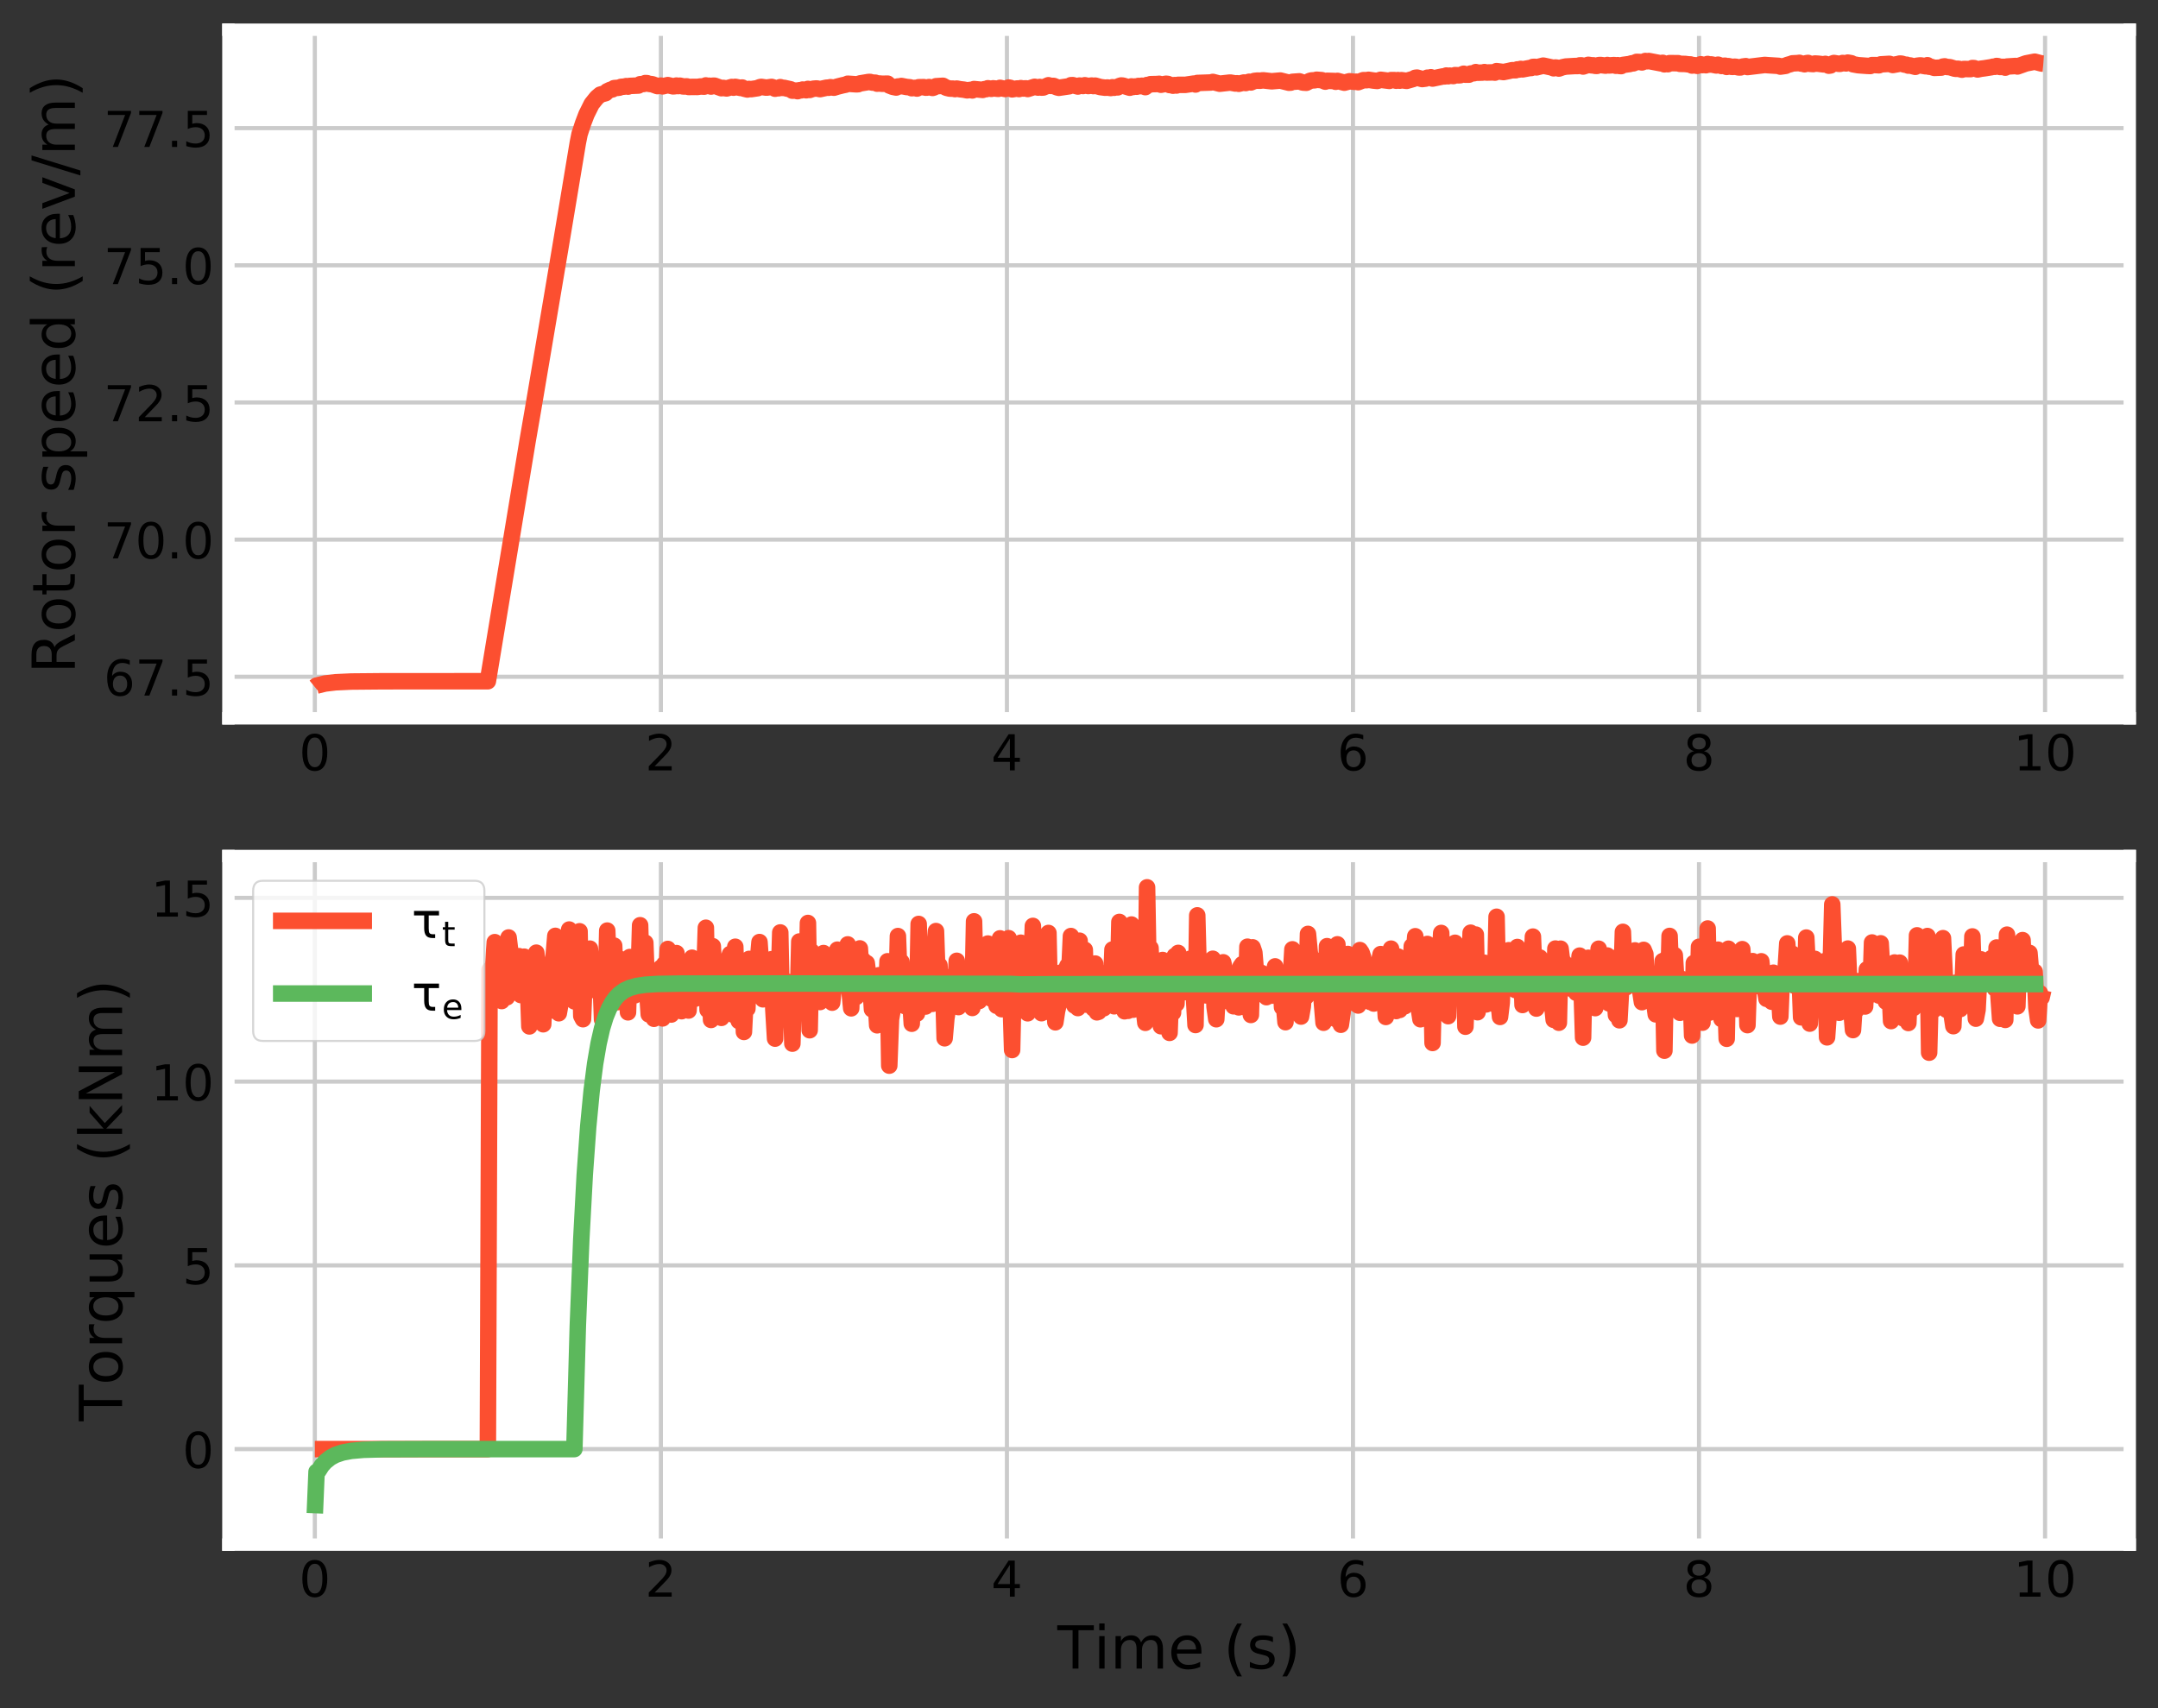 <?xml version="1.0" encoding="utf-8" standalone="no"?>
<!DOCTYPE svg PUBLIC "-//W3C//DTD SVG 1.1//EN"
  "http://www.w3.org/Graphics/SVG/1.1/DTD/svg11.dtd">
<!-- Created with matplotlib (http://matplotlib.org/) -->
<svg height="414pt" version="1.1" viewBox="0 0 523 414" width="523pt" xmlns="http://www.w3.org/2000/svg" xmlns:xlink="http://www.w3.org/1999/xlink">
 <rect x="0" y="0" width="523" height="414" fill="#333333" stroke="none"/>
 <defs>
  <style type="text/css">
*{stroke-linecap:butt;stroke-linejoin:round;}
  </style>
 </defs>
 <g id="figure_1">
  <g id="patch_1">
   <path d="M 0 414.65 
L 523.355 414.65 
L 523.355 0 
L 0 0 
z
" style="fill:none;opacity:0;"/>
  </g>
  <g id="axes_1">
   <g id="patch_2">
    <path d="M 55.355 174.109 
L 516.155 174.109 
L 516.155 7.2 
L 55.355 7.2 
z
" style="fill:#ffffff;"/>
   </g>
   <g id="matplotlib.axis_1">
    <g id="xtick_1">
     <g id="line2d_1">
      <path clip-path="url(#pa2545db511)" d="M 76.301 174.109 
L 76.301 7.2 
" style="fill:none;stroke:#cbcbcb;"/>
     </g>
     <g id="line2d_2"/>
     <g id="text_1">
      <!-- 0 -->
      <defs>
       <path d="M 31.781 66.406 
Q 24.172 66.406 20.328 58.906 
Q 16.5 51.422 16.5 36.375 
Q 16.5 21.391 20.328 13.891 
Q 24.172 6.391 31.781 6.391 
Q 39.453 6.391 43.281 13.891 
Q 47.125 21.391 47.125 36.375 
Q 47.125 51.422 43.281 58.906 
Q 39.453 66.406 31.781 66.406 
z
M 31.781 74.219 
Q 44.047 74.219 50.516 64.516 
Q 56.984 54.828 56.984 36.375 
Q 56.984 17.969 50.516 8.266 
Q 44.047 -1.422 31.781 -1.422 
Q 19.531 -1.422 13.062 8.266 
Q 6.594 17.969 6.594 36.375 
Q 6.594 54.828 13.062 64.516 
Q 19.531 74.219 31.781 74.219 
z
" id="DejaVuSans-30"/>
      </defs>
      <g transform="translate(72.483 186.727)scale(0.12 -0.12)">
       <use xlink:href="#DejaVuSans-30"/>
      </g>
     </g>
    </g>
    <g id="xtick_2">
     <g id="line2d_3">
      <path clip-path="url(#pa2545db511)" d="M 160.166 174.109 
L 160.166 7.2 
" style="fill:none;stroke:#cbcbcb;"/>
     </g>
     <g id="line2d_4"/>
     <g id="text_2">
      <!-- 2 -->
      <defs>
       <path d="M 19.188 8.297 
L 53.609 8.297 
L 53.609 0 
L 7.328 0 
L 7.328 8.297 
Q 12.938 14.109 22.625 23.891 
Q 32.328 33.688 34.812 36.531 
Q 39.547 41.844 41.422 45.531 
Q 43.312 49.219 43.312 52.781 
Q 43.312 58.594 39.234 62.25 
Q 35.156 65.922 28.609 65.922 
Q 23.969 65.922 18.812 64.312 
Q 13.672 62.703 7.812 59.422 
L 7.812 69.391 
Q 13.766 71.781 18.938 73 
Q 24.125 74.219 28.422 74.219 
Q 39.75 74.219 46.484 68.547 
Q 53.219 62.891 53.219 53.422 
Q 53.219 48.922 51.531 44.891 
Q 49.859 40.875 45.406 35.406 
Q 44.188 33.984 37.641 27.219 
Q 31.109 20.453 19.188 8.297 
z
" id="DejaVuSans-32"/>
      </defs>
      <g transform="translate(156.349 186.727)scale(0.12 -0.12)">
       <use xlink:href="#DejaVuSans-32"/>
      </g>
     </g>
    </g>
    <g id="xtick_3">
     <g id="line2d_5">
      <path clip-path="url(#pa2545db511)" d="M 244.032 174.109 
L 244.032 7.2 
" style="fill:none;stroke:#cbcbcb;"/>
     </g>
     <g id="line2d_6"/>
     <g id="text_3">
      <!-- 4 -->
      <defs>
       <path d="M 37.797 64.312 
L 12.891 25.391 
L 37.797 25.391 
z
M 35.203 72.906 
L 47.609 72.906 
L 47.609 25.391 
L 58.016 25.391 
L 58.016 17.188 
L 47.609 17.188 
L 47.609 0 
L 37.797 0 
L 37.797 17.188 
L 4.891 17.188 
L 4.891 26.703 
z
" id="DejaVuSans-34"/>
      </defs>
      <g transform="translate(240.215 186.727)scale(0.12 -0.12)">
       <use xlink:href="#DejaVuSans-34"/>
      </g>
     </g>
    </g>
    <g id="xtick_4">
     <g id="line2d_7">
      <path clip-path="url(#pa2545db511)" d="M 327.898 174.109 
L 327.898 7.2 
" style="fill:none;stroke:#cbcbcb;"/>
     </g>
     <g id="line2d_8"/>
     <g id="text_4">
      <!-- 6 -->
      <defs>
       <path d="M 33.016 40.375 
Q 26.375 40.375 22.484 35.828 
Q 18.609 31.297 18.609 23.391 
Q 18.609 15.531 22.484 10.953 
Q 26.375 6.391 33.016 6.391 
Q 39.656 6.391 43.531 10.953 
Q 47.406 15.531 47.406 23.391 
Q 47.406 31.297 43.531 35.828 
Q 39.656 40.375 33.016 40.375 
z
M 52.594 71.297 
L 52.594 62.312 
Q 48.875 64.062 45.094 64.984 
Q 41.312 65.922 37.594 65.922 
Q 27.828 65.922 22.672 59.328 
Q 17.531 52.734 16.797 39.406 
Q 19.672 43.656 24.016 45.922 
Q 28.375 48.188 33.594 48.188 
Q 44.578 48.188 50.953 41.516 
Q 57.328 34.859 57.328 23.391 
Q 57.328 12.156 50.688 5.359 
Q 44.047 -1.422 33.016 -1.422 
Q 20.359 -1.422 13.672 8.266 
Q 6.984 17.969 6.984 36.375 
Q 6.984 53.656 15.188 63.938 
Q 23.391 74.219 37.203 74.219 
Q 40.922 74.219 44.703 73.484 
Q 48.484 72.75 52.594 71.297 
z
" id="DejaVuSans-36"/>
      </defs>
      <g transform="translate(324.08 186.727)scale(0.12 -0.12)">
       <use xlink:href="#DejaVuSans-36"/>
      </g>
     </g>
    </g>
    <g id="xtick_5">
     <g id="line2d_9">
      <path clip-path="url(#pa2545db511)" d="M 411.763 174.109 
L 411.763 7.2 
" style="fill:none;stroke:#cbcbcb;"/>
     </g>
     <g id="line2d_10"/>
     <g id="text_5">
      <!-- 8 -->
      <defs>
       <path d="M 31.781 34.625 
Q 24.75 34.625 20.719 30.859 
Q 16.703 27.094 16.703 20.516 
Q 16.703 13.922 20.719 10.156 
Q 24.75 6.391 31.781 6.391 
Q 38.812 6.391 42.859 10.172 
Q 46.922 13.969 46.922 20.516 
Q 46.922 27.094 42.891 30.859 
Q 38.875 34.625 31.781 34.625 
z
M 21.922 38.812 
Q 15.578 40.375 12.031 44.719 
Q 8.5 49.078 8.5 55.328 
Q 8.5 64.062 14.719 69.141 
Q 20.953 74.219 31.781 74.219 
Q 42.672 74.219 48.875 69.141 
Q 55.078 64.062 55.078 55.328 
Q 55.078 49.078 51.531 44.719 
Q 48 40.375 41.703 38.812 
Q 48.828 37.156 52.797 32.312 
Q 56.781 27.484 56.781 20.516 
Q 56.781 9.906 50.312 4.234 
Q 43.844 -1.422 31.781 -1.422 
Q 19.734 -1.422 13.25 4.234 
Q 6.781 9.906 6.781 20.516 
Q 6.781 27.484 10.781 32.312 
Q 14.797 37.156 21.922 38.812 
z
M 18.312 54.391 
Q 18.312 48.734 21.844 45.562 
Q 25.391 42.391 31.781 42.391 
Q 38.141 42.391 41.719 45.562 
Q 45.312 48.734 45.312 54.391 
Q 45.312 60.062 41.719 63.234 
Q 38.141 66.406 31.781 66.406 
Q 25.391 66.406 21.844 63.234 
Q 18.312 60.062 18.312 54.391 
z
" id="DejaVuSans-38"/>
      </defs>
      <g transform="translate(407.946 186.727)scale(0.12 -0.12)">
       <use xlink:href="#DejaVuSans-38"/>
      </g>
     </g>
    </g>
    <g id="xtick_6">
     <g id="line2d_11">
      <path clip-path="url(#pa2545db511)" d="M 495.629 174.109 
L 495.629 7.2 
" style="fill:none;stroke:#cbcbcb;"/>
     </g>
     <g id="line2d_12"/>
     <g id="text_6">
      <!-- 10 -->
      <defs>
       <path d="M 12.406 8.297 
L 28.516 8.297 
L 28.516 63.922 
L 10.984 60.406 
L 10.984 69.391 
L 28.422 72.906 
L 38.281 72.906 
L 38.281 8.297 
L 54.391 8.297 
L 54.391 0 
L 12.406 0 
z
" id="DejaVuSans-31"/>
      </defs>
      <g transform="translate(487.994 186.727)scale(0.12 -0.12)">
       <use xlink:href="#DejaVuSans-31"/>
       <use x="63.623" xlink:href="#DejaVuSans-30"/>
      </g>
     </g>
    </g>
   </g>
   <g id="matplotlib.axis_2">
    <g id="ytick_1">
     <g id="line2d_13">
      <path clip-path="url(#pa2545db511)" d="M 55.355 164.044 
L 516.155 164.044 
" style="fill:none;stroke:#cbcbcb;"/>
     </g>
     <g id="line2d_14"/>
     <g id="text_7">
      <!-- 67.5 -->
      <defs>
       <path d="M 8.203 72.906 
L 55.078 72.906 
L 55.078 68.703 
L 28.609 0 
L 18.312 0 
L 43.219 64.594 
L 8.203 64.594 
z
" id="DejaVuSans-37"/>
       <path d="M 10.688 12.406 
L 21 12.406 
L 21 0 
L 10.688 0 
z
" id="DejaVuSans-2e"/>
       <path d="M 10.797 72.906 
L 49.516 72.906 
L 49.516 64.594 
L 19.828 64.594 
L 19.828 46.734 
Q 21.969 47.469 24.109 47.828 
Q 26.266 48.188 28.422 48.188 
Q 40.625 48.188 47.75 41.5 
Q 54.891 34.812 54.891 23.391 
Q 54.891 11.625 47.562 5.094 
Q 40.234 -1.422 26.906 -1.422 
Q 22.312 -1.422 17.547 -0.641 
Q 12.797 0.141 7.719 1.703 
L 7.719 11.625 
Q 12.109 9.234 16.797 8.062 
Q 21.484 6.891 26.703 6.891 
Q 35.156 6.891 40.078 11.328 
Q 45.016 15.766 45.016 23.391 
Q 45.016 31 40.078 35.438 
Q 35.156 39.891 26.703 39.891 
Q 22.75 39.891 18.812 39.016 
Q 14.891 38.141 10.797 36.281 
z
" id="DejaVuSans-35"/>
      </defs>
      <g transform="translate(25.137 168.604)scale(0.12 -0.12)">
       <use xlink:href="#DejaVuSans-36"/>
       <use x="63.623" xlink:href="#DejaVuSans-37"/>
       <use x="127.246" xlink:href="#DejaVuSans-2e"/>
       <use x="159.033" xlink:href="#DejaVuSans-35"/>
      </g>
     </g>
    </g>
    <g id="ytick_2">
     <g id="line2d_15">
      <path clip-path="url(#pa2545db511)" d="M 55.355 130.798 
L 516.155 130.798 
" style="fill:none;stroke:#cbcbcb;"/>
     </g>
     <g id="line2d_16"/>
     <g id="text_8">
      <!-- 70.0 -->
      <g transform="translate(25.137 135.357)scale(0.12 -0.12)">
       <use xlink:href="#DejaVuSans-37"/>
       <use x="63.623" xlink:href="#DejaVuSans-30"/>
       <use x="127.246" xlink:href="#DejaVuSans-2e"/>
       <use x="159.033" xlink:href="#DejaVuSans-30"/>
      </g>
     </g>
    </g>
    <g id="ytick_3">
     <g id="line2d_17">
      <path clip-path="url(#pa2545db511)" d="M 55.355 97.552 
L 516.155 97.552 
" style="fill:none;stroke:#cbcbcb;"/>
     </g>
     <g id="line2d_18"/>
     <g id="text_9">
      <!-- 72.5 -->
      <g transform="translate(25.137 102.111)scale(0.12 -0.12)">
       <use xlink:href="#DejaVuSans-37"/>
       <use x="63.623" xlink:href="#DejaVuSans-32"/>
       <use x="127.246" xlink:href="#DejaVuSans-2e"/>
       <use x="159.033" xlink:href="#DejaVuSans-35"/>
      </g>
     </g>
    </g>
    <g id="ytick_4">
     <g id="line2d_19">
      <path clip-path="url(#pa2545db511)" d="M 55.355 64.306 
L 516.155 64.306 
" style="fill:none;stroke:#cbcbcb;"/>
     </g>
     <g id="line2d_20"/>
     <g id="text_10">
      <!-- 75.0 -->
      <g transform="translate(25.137 68.865)scale(0.12 -0.12)">
       <use xlink:href="#DejaVuSans-37"/>
       <use x="63.623" xlink:href="#DejaVuSans-35"/>
       <use x="127.246" xlink:href="#DejaVuSans-2e"/>
       <use x="159.033" xlink:href="#DejaVuSans-30"/>
      </g>
     </g>
    </g>
    <g id="ytick_5">
     <g id="line2d_21">
      <path clip-path="url(#pa2545db511)" d="M 55.355 31.06 
L 516.155 31.06 
" style="fill:none;stroke:#cbcbcb;"/>
     </g>
     <g id="line2d_22"/>
     <g id="text_11">
      <!-- 77.5 -->
      <g transform="translate(25.137 35.619)scale(0.12 -0.12)">
       <use xlink:href="#DejaVuSans-37"/>
       <use x="63.623" xlink:href="#DejaVuSans-37"/>
       <use x="127.246" xlink:href="#DejaVuSans-2e"/>
       <use x="159.033" xlink:href="#DejaVuSans-35"/>
      </g>
     </g>
    </g>
    <g id="text_12">
     <!-- Rotor speed (rev/m) -->
     <defs>
      <path d="M 44.391 34.188 
Q 47.562 33.109 50.562 29.594 
Q 53.562 26.078 56.594 19.922 
L 66.609 0 
L 56 0 
L 46.688 18.703 
Q 43.062 26.031 39.672 28.422 
Q 36.281 30.812 30.422 30.812 
L 19.672 30.812 
L 19.672 0 
L 9.812 0 
L 9.812 72.906 
L 32.078 72.906 
Q 44.578 72.906 50.734 67.672 
Q 56.891 62.453 56.891 51.906 
Q 56.891 45.016 53.688 40.469 
Q 50.484 35.938 44.391 34.188 
z
M 19.672 64.797 
L 19.672 38.922 
L 32.078 38.922 
Q 39.203 38.922 42.844 42.219 
Q 46.484 45.516 46.484 51.906 
Q 46.484 58.297 42.844 61.547 
Q 39.203 64.797 32.078 64.797 
z
" id="DejaVuSans-52"/>
      <path d="M 30.609 48.391 
Q 23.391 48.391 19.188 42.75 
Q 14.984 37.109 14.984 27.297 
Q 14.984 17.484 19.156 11.844 
Q 23.344 6.203 30.609 6.203 
Q 37.797 6.203 41.984 11.859 
Q 46.188 17.531 46.188 27.297 
Q 46.188 37.016 41.984 42.703 
Q 37.797 48.391 30.609 48.391 
z
M 30.609 56 
Q 42.328 56 49.016 48.375 
Q 55.719 40.766 55.719 27.297 
Q 55.719 13.875 49.016 6.219 
Q 42.328 -1.422 30.609 -1.422 
Q 18.844 -1.422 12.172 6.219 
Q 5.516 13.875 5.516 27.297 
Q 5.516 40.766 12.172 48.375 
Q 18.844 56 30.609 56 
z
" id="DejaVuSans-6f"/>
      <path d="M 18.312 70.219 
L 18.312 54.688 
L 36.812 54.688 
L 36.812 47.703 
L 18.312 47.703 
L 18.312 18.016 
Q 18.312 11.328 20.141 9.422 
Q 21.969 7.516 27.594 7.516 
L 36.812 7.516 
L 36.812 0 
L 27.594 0 
Q 17.188 0 13.234 3.875 
Q 9.281 7.766 9.281 18.016 
L 9.281 47.703 
L 2.688 47.703 
L 2.688 54.688 
L 9.281 54.688 
L 9.281 70.219 
z
" id="DejaVuSans-74"/>
      <path d="M 41.109 46.297 
Q 39.594 47.172 37.812 47.578 
Q 36.031 48 33.891 48 
Q 26.266 48 22.188 43.047 
Q 18.109 38.094 18.109 28.812 
L 18.109 0 
L 9.078 0 
L 9.078 54.688 
L 18.109 54.688 
L 18.109 46.188 
Q 20.953 51.172 25.484 53.578 
Q 30.031 56 36.531 56 
Q 37.453 56 38.578 55.875 
Q 39.703 55.766 41.062 55.516 
z
" id="DejaVuSans-72"/>
      <path id="DejaVuSans-20"/>
      <path d="M 44.281 53.078 
L 44.281 44.578 
Q 40.484 46.531 36.375 47.5 
Q 32.281 48.484 27.875 48.484 
Q 21.188 48.484 17.844 46.438 
Q 14.5 44.391 14.5 40.281 
Q 14.5 37.156 16.891 35.375 
Q 19.281 33.594 26.516 31.984 
L 29.594 31.297 
Q 39.156 29.25 43.188 25.516 
Q 47.219 21.781 47.219 15.094 
Q 47.219 7.469 41.188 3.016 
Q 35.156 -1.422 24.609 -1.422 
Q 20.219 -1.422 15.453 -0.562 
Q 10.688 0.297 5.422 2 
L 5.422 11.281 
Q 10.406 8.688 15.234 7.391 
Q 20.062 6.109 24.812 6.109 
Q 31.156 6.109 34.562 8.281 
Q 37.984 10.453 37.984 14.406 
Q 37.984 18.062 35.516 20.016 
Q 33.062 21.969 24.703 23.781 
L 21.578 24.516 
Q 13.234 26.266 9.516 29.906 
Q 5.812 33.547 5.812 39.891 
Q 5.812 47.609 11.281 51.797 
Q 16.75 56 26.812 56 
Q 31.781 56 36.172 55.266 
Q 40.578 54.547 44.281 53.078 
z
" id="DejaVuSans-73"/>
      <path d="M 18.109 8.203 
L 18.109 -20.797 
L 9.078 -20.797 
L 9.078 54.688 
L 18.109 54.688 
L 18.109 46.391 
Q 20.953 51.266 25.266 53.625 
Q 29.594 56 35.594 56 
Q 45.562 56 51.781 48.094 
Q 58.016 40.188 58.016 27.297 
Q 58.016 14.406 51.781 6.484 
Q 45.562 -1.422 35.594 -1.422 
Q 29.594 -1.422 25.266 0.953 
Q 20.953 3.328 18.109 8.203 
z
M 48.688 27.297 
Q 48.688 37.203 44.609 42.844 
Q 40.531 48.484 33.406 48.484 
Q 26.266 48.484 22.188 42.844 
Q 18.109 37.203 18.109 27.297 
Q 18.109 17.391 22.188 11.75 
Q 26.266 6.109 33.406 6.109 
Q 40.531 6.109 44.609 11.75 
Q 48.688 17.391 48.688 27.297 
z
" id="DejaVuSans-70"/>
      <path d="M 56.203 29.594 
L 56.203 25.203 
L 14.891 25.203 
Q 15.484 15.922 20.484 11.062 
Q 25.484 6.203 34.422 6.203 
Q 39.594 6.203 44.453 7.469 
Q 49.312 8.734 54.109 11.281 
L 54.109 2.781 
Q 49.266 0.734 44.188 -0.344 
Q 39.109 -1.422 33.891 -1.422 
Q 20.797 -1.422 13.156 6.188 
Q 5.516 13.812 5.516 26.812 
Q 5.516 40.234 12.766 48.109 
Q 20.016 56 32.328 56 
Q 43.359 56 49.781 48.891 
Q 56.203 41.797 56.203 29.594 
z
M 47.219 32.234 
Q 47.125 39.594 43.094 43.984 
Q 39.062 48.391 32.422 48.391 
Q 24.906 48.391 20.391 44.141 
Q 15.875 39.891 15.188 32.172 
z
" id="DejaVuSans-65"/>
      <path d="M 45.406 46.391 
L 45.406 75.984 
L 54.391 75.984 
L 54.391 0 
L 45.406 0 
L 45.406 8.203 
Q 42.578 3.328 38.25 0.953 
Q 33.938 -1.422 27.875 -1.422 
Q 17.969 -1.422 11.734 6.484 
Q 5.516 14.406 5.516 27.297 
Q 5.516 40.188 11.734 48.094 
Q 17.969 56 27.875 56 
Q 33.938 56 38.25 53.625 
Q 42.578 51.266 45.406 46.391 
z
M 14.797 27.297 
Q 14.797 17.391 18.875 11.75 
Q 22.953 6.109 30.078 6.109 
Q 37.203 6.109 41.297 11.75 
Q 45.406 17.391 45.406 27.297 
Q 45.406 37.203 41.297 42.844 
Q 37.203 48.484 30.078 48.484 
Q 22.953 48.484 18.875 42.844 
Q 14.797 37.203 14.797 27.297 
z
" id="DejaVuSans-64"/>
      <path d="M 31 75.875 
Q 24.469 64.656 21.281 53.656 
Q 18.109 42.672 18.109 31.391 
Q 18.109 20.125 21.312 9.062 
Q 24.516 -2 31 -13.188 
L 23.188 -13.188 
Q 15.875 -1.703 12.234 9.375 
Q 8.594 20.453 8.594 31.391 
Q 8.594 42.281 12.203 53.312 
Q 15.828 64.359 23.188 75.875 
z
" id="DejaVuSans-28"/>
      <path d="M 2.984 54.688 
L 12.5 54.688 
L 29.594 8.797 
L 46.688 54.688 
L 56.203 54.688 
L 35.688 0 
L 23.484 0 
z
" id="DejaVuSans-76"/>
      <path d="M 25.391 72.906 
L 33.688 72.906 
L 8.297 -9.281 
L 0 -9.281 
z
" id="DejaVuSans-2f"/>
      <path d="M 52 44.188 
Q 55.375 50.25 60.062 53.125 
Q 64.75 56 71.094 56 
Q 79.641 56 84.281 50.016 
Q 88.922 44.047 88.922 33.016 
L 88.922 0 
L 79.891 0 
L 79.891 32.719 
Q 79.891 40.578 77.094 44.375 
Q 74.312 48.188 68.609 48.188 
Q 61.625 48.188 57.562 43.547 
Q 53.516 38.922 53.516 30.906 
L 53.516 0 
L 44.484 0 
L 44.484 32.719 
Q 44.484 40.625 41.703 44.406 
Q 38.922 48.188 33.109 48.188 
Q 26.219 48.188 22.156 43.531 
Q 18.109 38.875 18.109 30.906 
L 18.109 0 
L 9.078 0 
L 9.078 54.688 
L 18.109 54.688 
L 18.109 46.188 
Q 21.188 51.219 25.484 53.609 
Q 29.781 56 35.688 56 
Q 41.656 56 45.828 52.969 
Q 50 49.953 52 44.188 
z
" id="DejaVuSans-6d"/>
      <path d="M 8.016 75.875 
L 15.828 75.875 
Q 23.141 64.359 26.781 53.312 
Q 30.422 42.281 30.422 31.391 
Q 30.422 20.453 26.781 9.375 
Q 23.141 -1.703 15.828 -13.188 
L 8.016 -13.188 
Q 14.5 -2 17.703 9.062 
Q 20.906 20.125 20.906 31.391 
Q 20.906 42.672 17.703 53.656 
Q 14.5 64.656 8.016 75.875 
z
" id="DejaVuSans-29"/>
     </defs>
     <g transform="translate(18.142 163.282)rotate(-90)scale(0.144 -0.144)">
      <use xlink:href="#DejaVuSans-52"/>
      <use x="69.42" xlink:href="#DejaVuSans-6f"/>
      <use x="130.602" xlink:href="#DejaVuSans-74"/>
      <use x="169.811" xlink:href="#DejaVuSans-6f"/>
      <use x="230.992" xlink:href="#DejaVuSans-72"/>
      <use x="272.105" xlink:href="#DejaVuSans-20"/>
      <use x="303.893" xlink:href="#DejaVuSans-73"/>
      <use x="355.992" xlink:href="#DejaVuSans-70"/>
      <use x="419.469" xlink:href="#DejaVuSans-65"/>
      <use x="480.992" xlink:href="#DejaVuSans-65"/>
      <use x="542.516" xlink:href="#DejaVuSans-64"/>
      <use x="605.992" xlink:href="#DejaVuSans-20"/>
      <use x="637.779" xlink:href="#DejaVuSans-28"/>
      <use x="676.793" xlink:href="#DejaVuSans-72"/>
      <use x="717.875" xlink:href="#DejaVuSans-65"/>
      <use x="779.398" xlink:href="#DejaVuSans-76"/>
      <use x="838.578" xlink:href="#DejaVuSans-2f"/>
      <use x="872.27" xlink:href="#DejaVuSans-6d"/>
      <use x="969.682" xlink:href="#DejaVuSans-29"/>
     </g>
    </g>
   </g>
   <g id="line2d_23">
    <path clip-path="url(#pa2545db511)" d="M 76.301 166.522 
L 76.72 166.18 
L 78.817 165.675 
L 81.333 165.376 
L 85.107 165.202 
L 93.074 165.131 
L 118.234 165.125 
L 127.878 106.802 
L 129.136 99.523 
L 132.491 79.659 
L 133.749 72.231 
L 135.845 59.789 
L 140.039 34.612 
L 140.458 32.509 
L 141.297 29.932 
L 142.135 27.735 
L 143.393 25.207 
L 144.232 24.161 
L 144.651 23.646 
L 145.49 22.934 
L 146.748 22.589 
L 147.167 22.128 
L 148.006 21.733 
L 148.425 21.661 
L 148.845 21.359 
L 149.683 21.294 
L 150.103 21.242 
L 150.522 21.057 
L 151.36 20.99 
L 151.78 20.874 
L 152.199 20.996 
L 152.618 20.828 
L 154.715 20.736 
L 155.134 20.414 
L 155.973 20.358 
L 156.392 20.134 
L 156.812 20.159 
L 157.231 20.318 
L 158.07 20.42 
L 159.328 20.87 
L 160.166 20.749 
L 160.586 20.934 
L 161.844 20.63 
L 163.102 20.929 
L 163.521 20.904 
L 163.94 20.741 
L 164.36 20.867 
L 164.779 20.772 
L 165.618 20.965 
L 166.456 20.937 
L 166.876 21.081 
L 168.553 21.06 
L 168.972 21.081 
L 169.811 20.954 
L 170.65 21.002 
L 171.069 20.705 
L 171.488 20.846 
L 171.908 20.783 
L 172.327 20.978 
L 172.746 20.779 
L 173.166 20.771 
L 174.843 21.376 
L 175.262 21.308 
L 176.101 21.434 
L 177.359 21.084 
L 177.778 21.251 
L 178.198 21.055 
L 179.455 21.313 
L 179.875 21.221 
L 180.294 21.48 
L 181.133 21.688 
L 181.552 21.557 
L 181.971 21.617 
L 182.81 21.494 
L 183.649 21.369 
L 184.068 21.148 
L 184.487 21.059 
L 185.745 21.244 
L 187.003 21.066 
L 187.423 21.205 
L 187.842 21.499 
L 188.261 21.371 
L 188.681 21.398 
L 189.1 21.125 
L 189.519 21.304 
L 189.939 21.283 
L 191.616 21.655 
L 192.035 21.975 
L 192.874 21.953 
L 193.293 22.098 
L 193.713 21.874 
L 194.132 21.903 
L 194.551 21.708 
L 195.39 21.876 
L 195.809 21.553 
L 196.229 21.802 
L 197.067 21.511 
L 197.906 21.437 
L 198.745 21.602 
L 200.422 21.239 
L 200.841 21.265 
L 201.261 21.137 
L 202.099 21.257 
L 202.938 20.996 
L 204.196 20.678 
L 205.035 20.504 
L 205.454 20.296 
L 207.55 20.437 
L 207.97 20.411 
L 208.389 20.224 
L 209.647 20.015 
L 210.486 19.872 
L 210.905 19.871 
L 211.324 20.009 
L 212.163 20.054 
L 212.582 20.276 
L 213.002 20.232 
L 213.84 20.305 
L 215.098 20.277 
L 215.518 20.715 
L 216.356 21.044 
L 217.195 21.213 
L 217.614 20.96 
L 218.034 20.958 
L 218.453 20.842 
L 219.711 21.087 
L 220.55 21.165 
L 220.969 21.379 
L 221.808 21.301 
L 222.227 21.461 
L 222.646 21.143 
L 223.904 21.122 
L 224.324 21.245 
L 224.743 21.23 
L 225.162 21.1 
L 226.001 21.312 
L 226.42 21.18 
L 226.84 20.901 
L 228.517 20.797 
L 229.356 21.276 
L 230.194 21.478 
L 231.033 21.485 
L 231.452 21.596 
L 231.872 21.475 
L 232.71 21.636 
L 233.549 21.729 
L 234.388 21.893 
L 235.226 21.787 
L 235.646 21.917 
L 236.065 21.586 
L 238.161 21.794 
L 238.581 21.614 
L 239 21.608 
L 239.419 21.395 
L 240.258 21.535 
L 240.677 21.41 
L 241.935 21.535 
L 242.355 21.294 
L 243.193 21.479 
L 243.613 21.574 
L 244.032 21.455 
L 244.451 21.214 
L 244.871 21.304 
L 245.29 21.657 
L 246.548 21.445 
L 246.967 21.586 
L 247.387 21.364 
L 247.806 21.462 
L 248.645 21.418 
L 249.064 21.572 
L 250.741 21.042 
L 251.58 21.229 
L 251.999 21.078 
L 252.419 21.232 
L 252.838 21.212 
L 254.096 20.662 
L 254.515 20.813 
L 255.354 20.83 
L 256.193 21.175 
L 256.612 21.28 
L 259.128 20.91 
L 259.547 20.653 
L 259.967 20.635 
L 261.225 20.971 
L 261.644 20.739 
L 262.483 20.847 
L 262.902 20.664 
L 263.741 20.853 
L 264.579 20.736 
L 264.998 20.867 
L 265.418 20.757 
L 266.676 21.107 
L 267.934 21.271 
L 268.353 21.209 
L 269.192 21.334 
L 269.611 21.149 
L 270.03 21.268 
L 270.45 21.133 
L 270.869 21.182 
L 271.288 20.851 
L 271.708 20.721 
L 272.127 20.753 
L 273.804 21.26 
L 274.224 20.943 
L 274.643 21.079 
L 275.062 20.966 
L 275.482 21.021 
L 275.901 20.838 
L 276.32 20.894 
L 276.74 20.786 
L 277.578 21.118 
L 277.998 20.602 
L 278.417 20.599 
L 278.836 20.407 
L 280.514 20.366 
L 280.933 20.316 
L 281.352 20.54 
L 282.191 20.374 
L 282.61 20.301 
L 283.03 20.351 
L 283.449 20.611 
L 283.868 20.619 
L 284.288 20.771 
L 284.707 20.621 
L 285.126 20.726 
L 285.546 20.56 
L 287.223 20.571 
L 289.32 20.26 
L 289.739 20.478 
L 290.158 20.112 
L 293.513 19.996 
L 293.932 19.861 
L 295.609 20.292 
L 298.125 20.012 
L 298.964 20.152 
L 299.383 20.237 
L 299.803 20.186 
L 300.222 20.31 
L 301.48 20.002 
L 301.899 20.127 
L 302.738 19.819 
L 303.157 19.984 
L 303.996 19.619 
L 304.835 19.531 
L 305.254 19.584 
L 306.093 19.468 
L 308.189 19.704 
L 310.286 19.524 
L 312.383 20.052 
L 312.802 20.023 
L 313.221 19.837 
L 314.899 19.717 
L 315.737 20.01 
L 316.576 20.064 
L 317.415 19.626 
L 317.834 19.505 
L 318.673 19.453 
L 319.092 19.329 
L 320.35 19.43 
L 321.189 19.785 
L 321.608 19.583 
L 323.285 19.632 
L 323.704 19.818 
L 324.124 19.606 
L 325.801 20.044 
L 327.059 19.702 
L 328.317 19.835 
L 328.736 19.805 
L 329.156 19.919 
L 330.414 19.431 
L 331.252 19.442 
L 331.672 19.345 
L 332.93 19.534 
L 333.768 19.617 
L 334.607 19.34 
L 336.704 19.605 
L 337.123 19.416 
L 337.962 19.42 
L 338.381 19.564 
L 338.8 19.417 
L 339.22 19.555 
L 339.639 19.431 
L 340.897 19.599 
L 342.574 19.119 
L 342.994 18.864 
L 343.413 18.815 
L 344.671 19.159 
L 345.51 19.049 
L 345.929 18.835 
L 346.348 18.869 
L 346.768 18.727 
L 347.187 19.041 
L 349.703 18.52 
L 350.122 18.523 
L 350.541 18.309 
L 350.961 18.48 
L 351.38 18.333 
L 352.219 18.43 
L 352.638 18.21 
L 353.477 18.254 
L 353.896 18.23 
L 354.735 17.878 
L 355.154 18.105 
L 355.993 18.098 
L 356.412 17.824 
L 357.251 17.744 
L 357.67 17.48 
L 358.089 17.63 
L 359.347 17.592 
L 359.767 17.479 
L 360.186 17.587 
L 361.863 17.541 
L 362.283 17.604 
L 362.702 17.245 
L 364.379 17.464 
L 365.637 17.209 
L 366.476 17.012 
L 367.315 17.026 
L 367.734 16.829 
L 368.153 16.863 
L 368.573 16.703 
L 368.992 16.814 
L 370.669 16.499 
L 371.089 16.481 
L 371.508 16.228 
L 371.927 16.202 
L 372.347 16.333 
L 374.024 15.909 
L 376.121 16.361 
L 376.54 16.552 
L 376.959 16.362 
L 377.379 16.409 
L 377.798 16.615 
L 378.636 16.312 
L 379.475 16.131 
L 381.572 16.009 
L 382.41 16.002 
L 382.83 15.85 
L 383.249 15.839 
L 383.668 16.124 
L 384.926 15.715 
L 385.765 15.836 
L 386.184 15.839 
L 386.604 15.967 
L 387.023 15.972 
L 387.442 15.784 
L 387.862 15.754 
L 389.12 15.91 
L 389.539 15.758 
L 389.958 15.861 
L 391.216 15.775 
L 391.636 15.941 
L 392.055 15.796 
L 392.474 15.989 
L 392.894 16.018 
L 393.313 15.739 
L 394.99 15.512 
L 395.41 15.363 
L 395.829 15.353 
L 396.668 14.998 
L 397.506 15.033 
L 397.926 15.129 
L 398.764 14.787 
L 399.184 14.852 
L 399.603 14.79 
L 402.538 15.355 
L 402.958 15.232 
L 403.377 15.587 
L 403.796 15.453 
L 404.216 15.559 
L 404.635 15.302 
L 406.731 15.322 
L 407.151 15.475 
L 408.409 15.501 
L 409.247 15.609 
L 409.667 15.614 
L 410.086 15.888 
L 410.505 15.776 
L 411.344 15.958 
L 412.183 15.576 
L 412.602 15.782 
L 413.021 15.678 
L 413.441 15.807 
L 413.86 15.511 
L 414.279 15.663 
L 414.699 15.611 
L 415.957 15.865 
L 416.376 15.681 
L 417.215 15.995 
L 418.053 15.925 
L 418.473 16.216 
L 418.892 16.028 
L 419.731 16.219 
L 420.569 16.164 
L 421.408 16.354 
L 421.827 16.34 
L 422.247 16.154 
L 423.085 16.033 
L 423.505 16.251 
L 427.698 15.744 
L 428.537 15.808 
L 431.053 15.969 
L 431.472 16.142 
L 432.73 15.966 
L 433.149 15.749 
L 433.988 15.519 
L 434.407 15.358 
L 435.665 15.298 
L 436.084 15.232 
L 436.504 15.409 
L 436.923 15.433 
L 437.342 15.572 
L 437.762 15.324 
L 438.181 15.257 
L 438.6 15.468 
L 439.439 15.531 
L 439.858 15.397 
L 440.697 15.448 
L 441.955 15.608 
L 442.374 15.485 
L 443.213 15.924 
L 443.632 15.862 
L 444.052 15.437 
L 444.471 15.274 
L 445.729 15.485 
L 446.148 15.439 
L 446.568 15.27 
L 447.406 15.366 
L 447.826 15.177 
L 448.664 15.331 
L 449.084 15.577 
L 450.342 15.804 
L 452.438 15.96 
L 453.277 15.995 
L 453.696 15.773 
L 454.535 15.774 
L 455.374 15.82 
L 455.793 15.603 
L 457.051 15.527 
L 457.89 15.474 
L 458.728 15.756 
L 459.986 15.526 
L 460.406 15.411 
L 460.825 15.432 
L 461.664 15.68 
L 462.083 15.694 
L 462.502 15.902 
L 462.922 15.866 
L 464.179 16.197 
L 464.599 15.937 
L 465.437 15.845 
L 466.695 16.065 
L 467.115 15.809 
L 467.534 16.174 
L 467.953 16.19 
L 468.792 16.456 
L 470.469 16.387 
L 470.889 16.142 
L 471.308 16.084 
L 471.727 16.221 
L 472.566 16.287 
L 473.824 16.668 
L 474.663 16.676 
L 475.501 16.886 
L 475.921 16.729 
L 477.598 16.745 
L 478.017 16.491 
L 478.437 16.513 
L 479.275 16.834 
L 480.114 16.657 
L 480.953 16.552 
L 482.63 16.285 
L 483.049 16.167 
L 483.469 16.191 
L 483.888 15.996 
L 484.307 16.05 
L 484.727 16.235 
L 485.565 16.202 
L 485.985 16.393 
L 486.404 16.13 
L 488.501 15.993 
L 488.92 16.111 
L 491.017 15.365 
L 493.113 14.953 
L 494.79 15.393 
L 495.21 15.425 
L 495.21 15.425 
" style="fill:none;stroke:#fc4f30;stroke-width:4;"/>
   </g>
   <g id="patch_3">
    <path d="M 55.355 174.109 
L 55.355 7.2 
" style="fill:none;stroke:#ffffff;stroke-linecap:square;stroke-linejoin:miter;stroke-width:3;"/>
   </g>
   <g id="patch_4">
    <path d="M 516.155 174.109 
L 516.155 7.2 
" style="fill:none;stroke:#ffffff;stroke-linecap:square;stroke-linejoin:miter;stroke-width:3;"/>
   </g>
   <g id="patch_5">
    <path d="M 55.355 174.109 
L 516.155 174.109 
" style="fill:none;stroke:#ffffff;stroke-linecap:square;stroke-linejoin:miter;stroke-width:3;"/>
   </g>
   <g id="patch_6">
    <path d="M 55.355 7.2 
L 516.155 7.2 
" style="fill:none;stroke:#ffffff;stroke-linecap:square;stroke-linejoin:miter;stroke-width:3;"/>
   </g>
  </g>
  <g id="axes_2">
   <g id="patch_7">
    <path d="M 55.355 374.4 
L 516.155 374.4 
L 516.155 207.491 
L 55.355 207.491 
z
" style="fill:#ffffff;"/>
   </g>
   <g id="matplotlib.axis_3">
    <g id="xtick_7">
     <g id="line2d_24">
      <path clip-path="url(#pdad2385dd3)" d="M 76.301 374.4 
L 76.301 207.491 
" style="fill:none;stroke:#cbcbcb;"/>
     </g>
     <g id="line2d_25"/>
     <g id="text_13">
      <!-- 0 -->
      <g transform="translate(72.483 387.018)scale(0.12 -0.12)">
       <use xlink:href="#DejaVuSans-30"/>
      </g>
     </g>
    </g>
    <g id="xtick_8">
     <g id="line2d_26">
      <path clip-path="url(#pdad2385dd3)" d="M 160.166 374.4 
L 160.166 207.491 
" style="fill:none;stroke:#cbcbcb;"/>
     </g>
     <g id="line2d_27"/>
     <g id="text_14">
      <!-- 2 -->
      <g transform="translate(156.349 387.018)scale(0.12 -0.12)">
       <use xlink:href="#DejaVuSans-32"/>
      </g>
     </g>
    </g>
    <g id="xtick_9">
     <g id="line2d_28">
      <path clip-path="url(#pdad2385dd3)" d="M 244.032 374.4 
L 244.032 207.491 
" style="fill:none;stroke:#cbcbcb;"/>
     </g>
     <g id="line2d_29"/>
     <g id="text_15">
      <!-- 4 -->
      <g transform="translate(240.215 387.018)scale(0.12 -0.12)">
       <use xlink:href="#DejaVuSans-34"/>
      </g>
     </g>
    </g>
    <g id="xtick_10">
     <g id="line2d_30">
      <path clip-path="url(#pdad2385dd3)" d="M 327.898 374.4 
L 327.898 207.491 
" style="fill:none;stroke:#cbcbcb;"/>
     </g>
     <g id="line2d_31"/>
     <g id="text_16">
      <!-- 6 -->
      <g transform="translate(324.08 387.018)scale(0.12 -0.12)">
       <use xlink:href="#DejaVuSans-36"/>
      </g>
     </g>
    </g>
    <g id="xtick_11">
     <g id="line2d_32">
      <path clip-path="url(#pdad2385dd3)" d="M 411.763 374.4 
L 411.763 207.491 
" style="fill:none;stroke:#cbcbcb;"/>
     </g>
     <g id="line2d_33"/>
     <g id="text_17">
      <!-- 8 -->
      <g transform="translate(407.946 387.018)scale(0.12 -0.12)">
       <use xlink:href="#DejaVuSans-38"/>
      </g>
     </g>
    </g>
    <g id="xtick_12">
     <g id="line2d_34">
      <path clip-path="url(#pdad2385dd3)" d="M 495.629 374.4 
L 495.629 207.491 
" style="fill:none;stroke:#cbcbcb;"/>
     </g>
     <g id="line2d_35"/>
     <g id="text_18">
      <!-- 10 -->
      <g transform="translate(487.994 387.018)scale(0.12 -0.12)">
       <use xlink:href="#DejaVuSans-31"/>
       <use x="63.623" xlink:href="#DejaVuSans-30"/>
      </g>
     </g>
    </g>
    <g id="text_19">
     <!-- Time (s) -->
     <defs>
      <path d="M -0.297 72.906 
L 61.375 72.906 
L 61.375 64.594 
L 35.5 64.594 
L 35.5 0 
L 25.594 0 
L 25.594 64.594 
L -0.297 64.594 
z
" id="DejaVuSans-54"/>
      <path d="M 9.422 54.688 
L 18.406 54.688 
L 18.406 0 
L 9.422 0 
z
M 9.422 75.984 
L 18.406 75.984 
L 18.406 64.594 
L 9.422 64.594 
z
" id="DejaVuSans-69"/>
     </defs>
     <g transform="translate(256.26 404.455)scale(0.144 -0.144)">
      <use xlink:href="#DejaVuSans-54"/>
      <use x="61.037" xlink:href="#DejaVuSans-69"/>
      <use x="88.82" xlink:href="#DejaVuSans-6d"/>
      <use x="186.232" xlink:href="#DejaVuSans-65"/>
      <use x="247.756" xlink:href="#DejaVuSans-20"/>
      <use x="279.543" xlink:href="#DejaVuSans-28"/>
      <use x="318.557" xlink:href="#DejaVuSans-73"/>
      <use x="370.656" xlink:href="#DejaVuSans-29"/>
     </g>
    </g>
   </g>
   <g id="matplotlib.axis_4">
    <g id="ytick_6">
     <g id="line2d_36">
      <path clip-path="url(#pdad2385dd3)" d="M 55.355 351.25 
L 516.155 351.25 
" style="fill:none;stroke:#cbcbcb;"/>
     </g>
     <g id="line2d_37"/>
     <g id="text_20">
      <!-- 0 -->
      <g transform="translate(44.22 355.809)scale(0.12 -0.12)">
       <use xlink:href="#DejaVuSans-30"/>
      </g>
     </g>
    </g>
    <g id="ytick_7">
     <g id="line2d_38">
      <path clip-path="url(#pdad2385dd3)" d="M 55.355 306.71 
L 516.155 306.71 
" style="fill:none;stroke:#cbcbcb;"/>
     </g>
     <g id="line2d_39"/>
     <g id="text_21">
      <!-- 5 -->
      <g transform="translate(44.22 311.269)scale(0.12 -0.12)">
       <use xlink:href="#DejaVuSans-35"/>
      </g>
     </g>
    </g>
    <g id="ytick_8">
     <g id="line2d_40">
      <path clip-path="url(#pdad2385dd3)" d="M 55.355 262.169 
L 516.155 262.169 
" style="fill:none;stroke:#cbcbcb;"/>
     </g>
     <g id="line2d_41"/>
     <g id="text_22">
      <!-- 10 -->
      <g transform="translate(36.585 266.728)scale(0.12 -0.12)">
       <use xlink:href="#DejaVuSans-31"/>
       <use x="63.623" xlink:href="#DejaVuSans-30"/>
      </g>
     </g>
    </g>
    <g id="ytick_9">
     <g id="line2d_42">
      <path clip-path="url(#pdad2385dd3)" d="M 55.355 217.629 
L 516.155 217.629 
" style="fill:none;stroke:#cbcbcb;"/>
     </g>
     <g id="line2d_43"/>
     <g id="text_23">
      <!-- 15 -->
      <g transform="translate(36.585 222.188)scale(0.12 -0.12)">
       <use xlink:href="#DejaVuSans-31"/>
       <use x="63.623" xlink:href="#DejaVuSans-35"/>
      </g>
     </g>
    </g>
    <g id="text_24">
     <!-- Torques (kNm) -->
     <defs>
      <path d="M 14.797 27.297 
Q 14.797 17.391 18.875 11.75 
Q 22.953 6.109 30.078 6.109 
Q 37.203 6.109 41.297 11.75 
Q 45.406 17.391 45.406 27.297 
Q 45.406 37.203 41.297 42.844 
Q 37.203 48.484 30.078 48.484 
Q 22.953 48.484 18.875 42.844 
Q 14.797 37.203 14.797 27.297 
z
M 45.406 8.203 
Q 42.578 3.328 38.25 0.953 
Q 33.938 -1.422 27.875 -1.422 
Q 17.969 -1.422 11.734 6.484 
Q 5.516 14.406 5.516 27.297 
Q 5.516 40.188 11.734 48.094 
Q 17.969 56 27.875 56 
Q 33.938 56 38.25 53.625 
Q 42.578 51.266 45.406 46.391 
L 45.406 54.688 
L 54.391 54.688 
L 54.391 -20.797 
L 45.406 -20.797 
z
" id="DejaVuSans-71"/>
      <path d="M 8.5 21.578 
L 8.5 54.688 
L 17.484 54.688 
L 17.484 21.922 
Q 17.484 14.156 20.5 10.266 
Q 23.531 6.391 29.594 6.391 
Q 36.859 6.391 41.078 11.031 
Q 45.312 15.672 45.312 23.688 
L 45.312 54.688 
L 54.297 54.688 
L 54.297 0 
L 45.312 0 
L 45.312 8.406 
Q 42.047 3.422 37.719 1 
Q 33.406 -1.422 27.688 -1.422 
Q 18.266 -1.422 13.375 4.438 
Q 8.5 10.297 8.5 21.578 
z
M 31.109 56 
z
" id="DejaVuSans-75"/>
      <path d="M 9.078 75.984 
L 18.109 75.984 
L 18.109 31.109 
L 44.922 54.688 
L 56.391 54.688 
L 27.391 29.109 
L 57.625 0 
L 45.906 0 
L 18.109 26.703 
L 18.109 0 
L 9.078 0 
z
" id="DejaVuSans-6b"/>
      <path d="M 9.812 72.906 
L 23.094 72.906 
L 55.422 11.922 
L 55.422 72.906 
L 64.984 72.906 
L 64.984 0 
L 51.703 0 
L 19.391 60.984 
L 19.391 0 
L 9.812 0 
z
" id="DejaVuSans-4e"/>
     </defs>
     <g transform="translate(29.59 344.479)rotate(-90)scale(0.144 -0.144)">
      <use xlink:href="#DejaVuSans-54"/>
      <use x="60.818" xlink:href="#DejaVuSans-6f"/>
      <use x="122" xlink:href="#DejaVuSans-72"/>
      <use x="163.098" xlink:href="#DejaVuSans-71"/>
      <use x="226.574" xlink:href="#DejaVuSans-75"/>
      <use x="289.953" xlink:href="#DejaVuSans-65"/>
      <use x="351.477" xlink:href="#DejaVuSans-73"/>
      <use x="403.576" xlink:href="#DejaVuSans-20"/>
      <use x="435.363" xlink:href="#DejaVuSans-28"/>
      <use x="474.377" xlink:href="#DejaVuSans-6b"/>
      <use x="532.287" xlink:href="#DejaVuSans-4e"/>
      <use x="607.092" xlink:href="#DejaVuSans-6d"/>
      <use x="704.504" xlink:href="#DejaVuSans-29"/>
     </g>
    </g>
   </g>
   <g id="line2d_44">
    <path clip-path="url(#pdad2385dd3)" d="M 76.301 351.25 
L 118.234 351.25 
L 118.653 235.044 
L 119.072 240.659 
L 119.911 228.369 
L 120.33 229.465 
L 120.75 241.013 
L 121.169 230.886 
L 121.588 242.646 
L 122.427 237.894 
L 122.846 241.736 
L 123.265 227.237 
L 123.685 230.745 
L 124.104 238.597 
L 124.523 233.024 
L 124.943 239.315 
L 125.362 239.09 
L 125.781 231.765 
L 126.201 241.192 
L 126.62 241.047 
L 127.039 231.89 
L 127.459 232.209 
L 127.878 236.938 
L 128.297 248.798 
L 128.717 238.359 
L 129.136 235.48 
L 129.555 235.315 
L 129.975 230.919 
L 130.394 234.691 
L 130.813 240.85 
L 131.233 239.946 
L 131.652 248.274 
L 132.071 238.49 
L 132.491 237.948 
L 132.91 245.127 
L 133.329 235.921 
L 133.749 234.806 
L 134.168 231.772 
L 134.587 226.847 
L 135.007 242.803 
L 135.426 245.607 
L 135.845 243.255 
L 136.265 235.3 
L 136.684 237.659 
L 137.103 236.791 
L 137.523 233.271 
L 137.942 225.314 
L 138.361 241.246 
L 138.781 230.952 
L 139.2 242.731 
L 139.619 235.061 
L 140.039 231.899 
L 140.458 225.734 
L 140.877 246.255 
L 141.297 247.046 
L 141.716 236.722 
L 142.135 240.171 
L 142.555 240.2 
L 142.974 229.944 
L 143.393 234.92 
L 144.232 240.057 
L 144.651 234.432 
L 145.071 239.928 
L 145.49 235.794 
L 145.909 247.132 
L 146.329 242.366 
L 146.748 242.845 
L 147.167 225.567 
L 147.587 235.616 
L 148.006 236.384 
L 148.425 240.364 
L 148.845 229.21 
L 149.264 238.302 
L 149.683 242.914 
L 150.103 238.987 
L 150.522 232.511 
L 150.941 239.857 
L 151.36 237.99 
L 151.78 234.783 
L 152.199 245.384 
L 152.618 231.975 
L 153.038 238.237 
L 153.457 236.351 
L 153.876 241.254 
L 154.296 237.568 
L 154.715 238.492 
L 155.134 224.267 
L 155.554 239.945 
L 155.973 235.148 
L 156.392 228.508 
L 156.812 239.865 
L 157.231 245.881 
L 157.65 239.021 
L 158.489 246.946 
L 158.908 246.488 
L 159.328 242.662 
L 159.747 236.935 
L 160.166 234.559 
L 160.586 246.851 
L 161.005 233.665 
L 161.424 237.888 
L 161.844 230.018 
L 162.263 243.606 
L 162.682 245.916 
L 163.102 239.389 
L 163.521 237.274 
L 163.94 231.022 
L 164.36 244.132 
L 164.779 234.096 
L 165.198 245.107 
L 166.037 235.959 
L 166.456 239.593 
L 166.876 244.947 
L 167.295 237.073 
L 167.714 232.143 
L 168.134 241.365 
L 168.553 242.063 
L 168.972 239.368 
L 169.392 233.099 
L 170.23 241.49 
L 170.65 237.505 
L 171.069 224.875 
L 171.488 244.81 
L 171.908 235.561 
L 172.327 247.229 
L 172.746 229.351 
L 173.585 245.363 
L 174.004 244.71 
L 174.424 244.308 
L 174.843 246.725 
L 175.262 235.289 
L 175.682 240.862 
L 176.101 241.661 
L 176.52 232.425 
L 176.94 231.24 
L 177.359 235.605 
L 177.778 246.009 
L 178.198 229.482 
L 178.617 242.622 
L 179.036 247.484 
L 179.455 236.802 
L 179.875 234.24 
L 180.294 250.139 
L 180.713 241.747 
L 181.133 244.514 
L 181.552 232.43 
L 181.971 241.167 
L 182.391 233.98 
L 182.81 237.207 
L 183.229 237.655 
L 184.068 228.346 
L 184.487 234.372 
L 184.907 242.225 
L 185.326 240.547 
L 185.745 240.803 
L 186.165 236.565 
L 186.584 238.05 
L 187.003 232.498 
L 187.423 244.72 
L 187.842 251.759 
L 188.261 232.6 
L 188.681 239.586 
L 189.1 226.018 
L 189.519 246.542 
L 189.939 237.416 
L 190.358 243.362 
L 190.777 241.075 
L 191.197 246.047 
L 191.616 240.018 
L 192.035 252.975 
L 192.455 238.281 
L 192.874 237.497 
L 193.293 245 
L 193.713 228.212 
L 194.132 239.676 
L 194.551 229.537 
L 194.971 241.928 
L 195.39 242.507 
L 195.809 223.722 
L 196.229 249.721 
L 196.648 230.554 
L 197.067 232.988 
L 197.487 236.307 
L 197.906 237.11 
L 198.325 241.434 
L 198.745 242.884 
L 199.164 233.255 
L 199.583 231.014 
L 200.003 233.53 
L 200.422 239.268 
L 200.841 239.586 
L 201.261 232.553 
L 201.68 243.04 
L 202.519 234.685 
L 202.938 230.192 
L 203.357 232.478 
L 203.777 234.049 
L 204.196 234.234 
L 204.615 235.869 
L 205.035 232.999 
L 205.454 228.915 
L 205.873 240.173 
L 206.293 244.414 
L 206.712 233.243 
L 207.131 238.916 
L 207.55 241.644 
L 207.97 237.229 
L 208.389 229.884 
L 208.808 236.407 
L 209.228 232.762 
L 209.647 236.52 
L 210.066 233.434 
L 210.486 236.871 
L 210.905 238.323 
L 211.324 244.661 
L 211.744 237.516 
L 212.163 241.333 
L 212.582 248.526 
L 213.002 236.389 
L 213.421 242.514 
L 213.84 237.562 
L 214.26 238.381 
L 214.679 242.555 
L 215.098 233.002 
L 215.518 258.307 
L 215.937 247.085 
L 216.356 244.677 
L 216.776 241.117 
L 217.195 243.386 
L 217.614 226.893 
L 218.034 238.304 
L 218.453 233.114 
L 218.872 242.681 
L 219.292 243.865 
L 219.711 239.789 
L 220.13 238.714 
L 220.55 241.589 
L 220.969 248.147 
L 221.388 236.455 
L 221.808 236.772 
L 222.227 245.689 
L 222.646 223.958 
L 223.066 236.726 
L 223.485 237.612 
L 223.904 239.894 
L 224.324 243.976 
L 225.162 232.489 
L 225.582 243.137 
L 226.001 243.319 
L 226.42 232.392 
L 226.84 225.683 
L 227.259 238.195 
L 227.678 233.967 
L 228.098 240.243 
L 228.517 236.474 
L 228.936 251.675 
L 229.356 246.868 
L 230.194 241.654 
L 230.614 237.164 
L 231.033 239.939 
L 231.452 243.474 
L 231.872 232.891 
L 232.291 244.112 
L 232.71 240.015 
L 233.13 238.587 
L 233.549 242.435 
L 233.968 242.775 
L 234.388 241.44 
L 234.807 236.244 
L 235.226 235.749 
L 235.646 244.323 
L 236.065 223.32 
L 236.484 240.451 
L 236.903 242.602 
L 237.323 242.637 
L 237.742 235.904 
L 238.161 239.854 
L 238.581 230.219 
L 239 238.109 
L 239.419 228.707 
L 239.839 241.078 
L 240.258 242.096 
L 240.677 232.71 
L 241.516 243.795 
L 241.935 238.159 
L 242.355 227.452 
L 242.774 244.622 
L 243.193 240.571 
L 243.613 242.74 
L 244.032 232.972 
L 244.451 227.401 
L 245.29 254.519 
L 245.709 236.314 
L 246.129 239.535 
L 246.548 230.171 
L 246.967 244.974 
L 247.387 228.505 
L 247.806 243.078 
L 248.225 236.343 
L 248.645 238.855 
L 249.064 245.615 
L 249.483 231.232 
L 249.903 236.092 
L 250.322 224.429 
L 250.741 238.575 
L 251.58 244.148 
L 251.999 231.698 
L 252.419 245.591 
L 253.257 231.015 
L 253.677 233.545 
L 254.096 226.144 
L 254.515 245.437 
L 254.935 236.865 
L 255.354 241.013 
L 255.773 247.802 
L 256.193 245.025 
L 256.612 243.317 
L 257.031 235.765 
L 257.451 236.766 
L 257.87 236.869 
L 258.289 235.055 
L 258.709 234.069 
L 259.128 235.972 
L 259.547 226.887 
L 259.967 237.724 
L 260.386 243.731 
L 260.805 242.81 
L 261.225 244.347 
L 261.644 228.021 
L 262.063 240.327 
L 262.483 241.663 
L 262.902 230.219 
L 263.321 243.523 
L 263.741 242.134 
L 264.16 234.166 
L 264.579 237.621 
L 264.998 244.46 
L 265.418 233.559 
L 265.837 245.383 
L 266.256 245.25 
L 266.676 240.894 
L 267.095 241.997 
L 267.514 244.401 
L 267.934 236.687 
L 268.353 235.713 
L 268.772 241.879 
L 269.192 240.867 
L 269.611 230.155 
L 270.03 243.92 
L 270.45 232.429 
L 270.869 240.77 
L 271.288 223.467 
L 272.127 240.006 
L 272.546 245.128 
L 272.966 244.022 
L 273.385 245.018 
L 273.804 243.058 
L 274.224 224.099 
L 274.643 244.741 
L 275.062 233.409 
L 275.482 241.015 
L 275.901 230.194 
L 276.32 241.117 
L 276.74 233.625 
L 277.159 244.225 
L 277.578 247.925 
L 277.998 215.078 
L 278.417 238.404 
L 278.836 229.806 
L 279.256 239.129 
L 279.675 236.215 
L 280.094 240.224 
L 280.514 236.703 
L 280.933 236.269 
L 281.352 248.755 
L 281.772 232.699 
L 282.191 236.799 
L 282.61 235.249 
L 283.03 240.813 
L 283.449 250.365 
L 283.868 238.877 
L 284.288 245.467 
L 284.707 231.706 
L 285.126 243.317 
L 285.546 230.975 
L 285.965 239.641 
L 286.384 237.515 
L 286.804 237.044 
L 287.223 240.479 
L 287.642 235.541 
L 288.062 236.235 
L 288.481 232.366 
L 288.9 233.786 
L 289.739 248.459 
L 290.158 221.871 
L 290.578 237.96 
L 290.997 239.547 
L 291.416 235.465 
L 291.836 236.389 
L 292.255 241.273 
L 292.674 239.825 
L 293.093 234.872 
L 293.513 237.724 
L 293.932 232.396 
L 294.351 244.055 
L 294.771 247.058 
L 295.19 239.453 
L 295.609 243.158 
L 296.029 236.037 
L 296.448 233.253 
L 296.867 235.243 
L 297.287 238.046 
L 297.706 238.512 
L 298.125 237.408 
L 298.545 239.517 
L 298.964 243.922 
L 299.383 242.435 
L 299.803 236.214 
L 300.222 244.182 
L 300.641 234.288 
L 301.061 233.7 
L 301.48 233.62 
L 301.899 244.224 
L 302.319 229.472 
L 302.738 233.592 
L 303.157 246.021 
L 303.577 229.625 
L 303.996 230.858 
L 304.415 235.936 
L 304.835 237.143 
L 305.254 240.926 
L 305.673 235.803 
L 306.093 236.028 
L 306.512 241.055 
L 306.931 241.707 
L 307.351 238.338 
L 307.77 240.976 
L 308.189 241.337 
L 308.609 236.169 
L 309.028 234.243 
L 309.447 239.999 
L 309.867 237.447 
L 310.286 236.629 
L 310.705 244.161 
L 311.125 243.025 
L 311.544 247.77 
L 311.963 239.459 
L 312.383 242.309 
L 312.802 237.195 
L 313.221 230.109 
L 313.641 235.935 
L 314.06 231.272 
L 314.479 240.617 
L 314.899 240.864 
L 315.318 246.411 
L 315.737 243.989 
L 316.157 237.942 
L 316.576 241.567 
L 316.995 226.372 
L 317.415 230.791 
L 317.834 233.049 
L 318.253 239.516 
L 318.673 235.192 
L 319.092 232.878 
L 319.511 239.703 
L 319.931 237.909 
L 320.769 247.905 
L 321.189 245.338 
L 321.608 229.342 
L 322.027 238.698 
L 322.446 243.252 
L 322.866 232.088 
L 323.285 242.32 
L 323.704 247.006 
L 324.124 228.896 
L 324.543 244.56 
L 324.962 248.395 
L 325.382 245.52 
L 325.801 235.617 
L 326.22 233.968 
L 326.64 231.236 
L 327.059 234.833 
L 327.478 241.706 
L 327.898 236.747 
L 328.317 243.222 
L 328.736 237.172 
L 329.156 243.727 
L 329.575 230.289 
L 329.994 230.909 
L 330.414 232.215 
L 330.833 239.612 
L 331.252 237.948 
L 331.672 234.119 
L 332.091 242.883 
L 332.51 238.081 
L 332.93 243.249 
L 333.349 239.791 
L 333.768 241.066 
L 334.188 233.228 
L 334.607 231.265 
L 335.026 240.678 
L 335.446 239.814 
L 335.865 246.504 
L 336.284 239.762 
L 336.704 237.981 
L 337.123 229.947 
L 337.542 237.134 
L 337.962 240.135 
L 338.381 245.07 
L 338.8 231.845 
L 339.22 244.803 
L 339.639 232.916 
L 340.058 240.955 
L 340.478 243.913 
L 341.316 233.192 
L 341.736 238.09 
L 342.155 229.333 
L 342.574 231.687 
L 342.994 226.935 
L 343.832 244.363 
L 344.252 247.063 
L 344.671 239.84 
L 345.09 235.619 
L 345.51 236.444 
L 345.929 228.808 
L 346.348 240.081 
L 346.768 232.064 
L 347.187 252.81 
L 347.606 234.258 
L 348.026 232.507 
L 348.445 240.242 
L 349.284 226.142 
L 349.703 241.027 
L 350.122 238.681 
L 350.541 228.823 
L 350.961 246.313 
L 351.38 231.836 
L 351.799 239.856 
L 352.219 241.649 
L 352.638 228.525 
L 353.057 241.294 
L 353.477 237.784 
L 353.896 237.433 
L 354.315 229.559 
L 354.735 231.498 
L 355.154 248.867 
L 355.573 237.152 
L 355.993 239.596 
L 356.412 226.081 
L 356.831 237.967 
L 357.251 235.475 
L 357.67 226.537 
L 358.089 245.356 
L 358.509 239.531 
L 358.928 239.822 
L 359.347 234.548 
L 359.767 233.366 
L 360.186 243.461 
L 360.605 237.186 
L 361.025 237.316 
L 361.444 234.252 
L 361.863 243.286 
L 362.283 241.407 
L 362.702 222.213 
L 363.121 242.185 
L 363.541 246.498 
L 363.96 242.991 
L 364.379 232.452 
L 365.218 238.038 
L 365.637 230.329 
L 367.315 240.005 
L 367.734 229.542 
L 368.153 240.114 
L 368.573 231.246 
L 368.992 243.606 
L 369.411 233.688 
L 369.831 238.593 
L 370.25 231.339 
L 370.669 236.185 
L 371.089 237.71 
L 371.508 227.026 
L 371.927 237.378 
L 372.347 244.47 
L 372.766 233.135 
L 373.185 232.095 
L 373.605 232.808 
L 374.024 236.837 
L 374.443 242.421 
L 374.863 243.191 
L 375.282 241.968 
L 376.121 243.097 
L 376.54 247.205 
L 376.959 229.923 
L 377.379 240.675 
L 377.798 247.907 
L 378.217 229.954 
L 378.636 233.342 
L 379.056 233.274 
L 379.475 235.561 
L 379.894 236.646 
L 380.314 235.868 
L 380.733 239.659 
L 381.152 239.019 
L 381.572 235.962 
L 381.991 240.644 
L 382.83 231.637 
L 383.249 238.02 
L 383.668 251.522 
L 384.088 232.52 
L 384.926 232.156 
L 385.346 243.573 
L 385.765 239.019 
L 386.184 238.684 
L 386.604 244.363 
L 387.023 238.771 
L 387.442 229.961 
L 387.862 237.199 
L 388.281 242.493 
L 388.7 241.428 
L 389.12 238.789 
L 389.539 231.612 
L 389.958 243.225 
L 390.378 235.92 
L 390.797 235.64 
L 391.216 240.153 
L 391.636 246.056 
L 392.055 231.975 
L 392.474 247.311 
L 392.894 239.832 
L 393.313 225.874 
L 393.732 236.42 
L 394.152 239.306 
L 394.571 232.744 
L 394.99 235.353 
L 395.41 231.768 
L 395.829 238.044 
L 396.248 230.373 
L 396.668 230.569 
L 397.087 238.473 
L 397.506 240.189 
L 397.926 242.919 
L 398.345 230.241 
L 398.764 231.265 
L 399.184 241.521 
L 399.603 235.723 
L 400.022 242.415 
L 400.442 241.404 
L 400.861 242.842 
L 401.28 245.873 
L 401.7 240.974 
L 402.119 241.396 
L 402.538 240.523 
L 402.958 232.955 
L 403.377 254.678 
L 403.796 232.436 
L 404.216 243.379 
L 404.635 226.863 
L 405.054 238.206 
L 405.474 240.242 
L 405.893 231.531 
L 406.731 244.977 
L 407.151 245.494 
L 407.57 237.273 
L 407.989 240.507 
L 408.409 239.008 
L 408.828 238.488 
L 409.247 243.521 
L 409.667 238.764 
L 410.086 251.004 
L 410.505 233.426 
L 410.925 241.11 
L 411.344 244.238 
L 411.763 229.492 
L 412.183 230.24 
L 412.602 247.889 
L 413.021 233.812 
L 413.441 244.401 
L 413.86 225.058 
L 414.279 245.46 
L 414.699 236.161 
L 415.118 241.556 
L 415.537 243.875 
L 415.957 241.745 
L 416.376 230.195 
L 416.795 244.291 
L 417.215 247.027 
L 417.634 234.586 
L 418.053 239.318 
L 418.473 251.797 
L 418.892 229.967 
L 419.311 242.938 
L 419.731 242.843 
L 420.15 235.794 
L 420.569 238.789 
L 420.989 244.567 
L 421.827 237.921 
L 422.247 230.067 
L 422.666 236.39 
L 423.085 235.158 
L 423.505 248.486 
L 423.924 235.905 
L 424.343 236.268 
L 424.763 232.965 
L 425.182 239.127 
L 425.601 236.346 
L 426.021 237.326 
L 426.859 233.008 
L 427.279 236.999 
L 428.117 242.114 
L 428.537 237.839 
L 428.956 239.929 
L 429.375 242.806 
L 429.795 235.778 
L 430.214 239.179 
L 430.633 241.636 
L 431.053 239.247 
L 431.472 246.416 
L 431.891 236.144 
L 432.311 236.223 
L 432.73 235.228 
L 433.149 228.67 
L 433.569 234.847 
L 433.988 231.775 
L 434.407 231.183 
L 434.827 238.916 
L 435.246 238.16 
L 435.665 235.815 
L 436.084 235.531 
L 436.504 246.596 
L 436.923 239.622 
L 437.342 244.89 
L 437.762 227.257 
L 438.181 235.478 
L 438.6 248.118 
L 439.02 240.288 
L 439.439 239.669 
L 439.858 232.427 
L 440.278 242.055 
L 440.697 237.345 
L 441.116 240.634 
L 441.536 238.434 
L 441.955 243.854 
L 442.374 232.916 
L 442.794 251.449 
L 443.213 245.608 
L 443.632 235.709 
L 444.052 219.22 
L 444.89 241.872 
L 445.31 237.811 
L 445.729 245.49 
L 446.148 236.473 
L 446.568 230.849 
L 446.987 242.084 
L 447.406 239.359 
L 447.826 229.923 
L 448.245 239.692 
L 449.084 249.685 
L 449.503 243.326 
L 449.922 244.818 
L 450.342 237.815 
L 450.761 240.401 
L 451.18 238.787 
L 452.019 243.97 
L 452.438 234.959 
L 452.858 237.47 
L 453.277 241.176 
L 453.696 228.451 
L 454.116 236.467 
L 454.535 240.677 
L 454.954 237.825 
L 455.374 241.321 
L 455.793 228.652 
L 456.212 235.712 
L 456.632 233.677 
L 457.051 242.792 
L 457.47 236.495 
L 457.89 238.173 
L 458.309 247.503 
L 458.728 242.379 
L 459.148 233.302 
L 459.567 236.164 
L 459.986 235.679 
L 460.406 233.339 
L 461.244 246.84 
L 461.664 241.494 
L 462.083 239.184 
L 462.502 247.97 
L 462.922 236.933 
L 463.341 243.591 
L 463.76 244.335 
L 464.179 242.712 
L 464.599 226.718 
L 465.018 236.307 
L 465.437 236.587 
L 465.857 242.859 
L 466.276 240.431 
L 466.695 242.334 
L 467.115 226.886 
L 467.534 255.163 
L 467.953 239.248 
L 468.373 244.458 
L 468.792 244.728 
L 469.211 238.451 
L 469.631 238.274 
L 470.05 237.209 
L 470.469 237.081 
L 470.889 227.402 
L 471.727 244.764 
L 472.147 239.208 
L 472.566 240.87 
L 472.985 245.98 
L 473.405 248.741 
L 473.824 238.232 
L 474.243 238.135 
L 474.663 239.326 
L 475.082 244.599 
L 475.501 242.039 
L 475.921 231.36 
L 476.34 237.498 
L 476.759 238.609 
L 477.179 236.905 
L 477.598 241.889 
L 478.017 226.985 
L 478.437 239.529 
L 478.856 246.92 
L 479.275 244.754 
L 479.695 236.494 
L 480.114 232.539 
L 480.533 234.194 
L 480.953 238.113 
L 481.372 236.459 
L 481.791 236.394 
L 482.211 236.922 
L 482.63 232.238 
L 483.049 233.153 
L 483.469 239.62 
L 483.888 229.661 
L 484.307 241.029 
L 484.727 246.949 
L 485.146 239.02 
L 485.565 236.56 
L 485.985 247.218 
L 486.404 226.551 
L 486.823 237.278 
L 487.243 238.312 
L 487.662 235.583 
L 488.081 240.36 
L 488.501 234.917 
L 488.92 243.933 
L 489.339 230.892 
L 489.759 230.57 
L 490.178 227.876 
L 490.597 236.545 
L 491.017 232.872 
L 491.436 234.37 
L 491.855 230.972 
L 492.274 235.909 
L 492.694 237.185 
L 493.113 235.525 
L 493.532 244.31 
L 493.952 247.339 
L 494.371 240.709 
L 494.79 241.8 
L 495.21 239.985 
L 495.21 239.985 
" style="fill:none;stroke:#fc4f30;stroke-width:4;"/>
   </g>
   <g id="line2d_45">
    <path clip-path="url(#pdad2385dd3)" d="M 76.301 366.813 
L 76.72 356.742 
L 77.139 356.583 
L 77.978 355.275 
L 78.817 354.327 
L 80.075 353.32 
L 81.333 352.648 
L 83.01 352.08 
L 85.107 351.683 
L 88.042 351.423 
L 92.655 351.291 
L 104.815 351.251 
L 139.2 351.25 
L 140.039 321.362 
L 140.877 300.426 
L 141.716 284.789 
L 142.555 273.1 
L 143.393 264.359 
L 144.232 257.822 
L 145.071 252.932 
L 145.909 249.273 
L 146.748 246.536 
L 147.587 244.487 
L 148.425 242.954 
L 149.264 241.807 
L 150.103 240.949 
L 151.36 240.049 
L 152.618 239.466 
L 154.296 238.995 
L 156.392 238.686 
L 159.328 238.501 
L 165.198 238.41 
L 192.874 238.396 
L 244.871 238.493 
L 247.387 238.603 
L 254.096 238.57 
L 274.643 238.538 
L 495.21 238.538 
L 495.21 238.538 
" style="fill:none;stroke:#5cb85c;stroke-width:4;"/>
   </g>
   <g id="patch_8">
    <path d="M 55.355 374.4 
L 55.355 207.491 
" style="fill:none;stroke:#ffffff;stroke-linecap:square;stroke-linejoin:miter;stroke-width:3;"/>
   </g>
   <g id="patch_9">
    <path d="M 516.155 374.4 
L 516.155 207.491 
" style="fill:none;stroke:#ffffff;stroke-linecap:square;stroke-linejoin:miter;stroke-width:3;"/>
   </g>
   <g id="patch_10">
    <path d="M 55.355 374.4 
L 516.155 374.4 
" style="fill:none;stroke:#ffffff;stroke-linecap:square;stroke-linejoin:miter;stroke-width:3;"/>
   </g>
   <g id="patch_11">
    <path d="M 55.355 207.491 
L 516.155 207.491 
" style="fill:none;stroke:#ffffff;stroke-linecap:square;stroke-linejoin:miter;stroke-width:3;"/>
   </g>
   <g id="legend_1">
    <g id="patch_12">
     <path d="M 63.755 252.318 
L 114.995 252.318 
Q 117.395 252.318 117.395 249.918 
L 117.395 215.891 
Q 117.395 213.491 114.995 213.491 
L 63.755 213.491 
Q 61.355 213.491 61.355 215.891 
L 61.355 249.918 
Q 61.355 252.318 63.755 252.318 
z
" style="fill:#ffffff;opacity:0.8;stroke:#cccccc;stroke-linejoin:miter;stroke-width:0.5;"/>
    </g>
    <g id="line2d_46">
     <path d="M 66.155 223.209 
L 90.155 223.209 
" style="fill:none;stroke:#fc4f30;stroke-width:4;"/>
    </g>
    <g id="line2d_47"/>
    <g id="text_25">
     <!-- $\sf \tau_t$ -->
     <defs>
      <path d="M 36.234 9.969 
Q 37.984 7.625 43.266 7.625 
L 47.609 7.625 
L 47.609 0 
L 42.188 0 
Q 33.406 0 29.391 4.688 
Q 25.391 9.469 25.391 19.828 
L 25.391 45.703 
L 4.891 45.703 
L 4.891 54.688 
L 55.328 54.688 
L 55.328 45.703 
L 34.578 45.703 
L 34.578 19.281 
Q 34.578 12.203 36.234 9.969 
z
" id="DejaVuSans-3c4"/>
     </defs>
     <g transform="translate(99.755 227.409)scale(0.12 -0.12)">
      <use transform="translate(0 0.312)" xlink:href="#DejaVuSans-3c4"/>
      <use transform="translate(61.162 -16.094)scale(0.7)" xlink:href="#DejaVuSans-74"/>
     </g>
    </g>
    <g id="line2d_48">
     <path d="M 66.155 240.823 
L 90.155 240.823 
" style="fill:none;stroke:#5cb85c;stroke-width:4;"/>
    </g>
    <g id="line2d_49"/>
    <g id="text_26">
     <!-- $\sf \tau_e$ -->
     <g transform="translate(99.755 245.023)scale(0.12 -0.12)">
      <use transform="translate(0 0.312)" xlink:href="#DejaVuSans-3c4"/>
      <use transform="translate(61.162 -16.094)scale(0.7)" xlink:href="#DejaVuSans-65"/>
     </g>
    </g>
   </g>
  </g>
 </g>
 <defs>
  <clipPath id="pa2545db511">
   <rect height="166.909" width="460.8" x="55.355" y="7.2"/>
  </clipPath>
  <clipPath id="pdad2385dd3">
   <rect height="166.909" width="460.8" x="55.355" y="207.491"/>
  </clipPath>
 </defs>
</svg>
